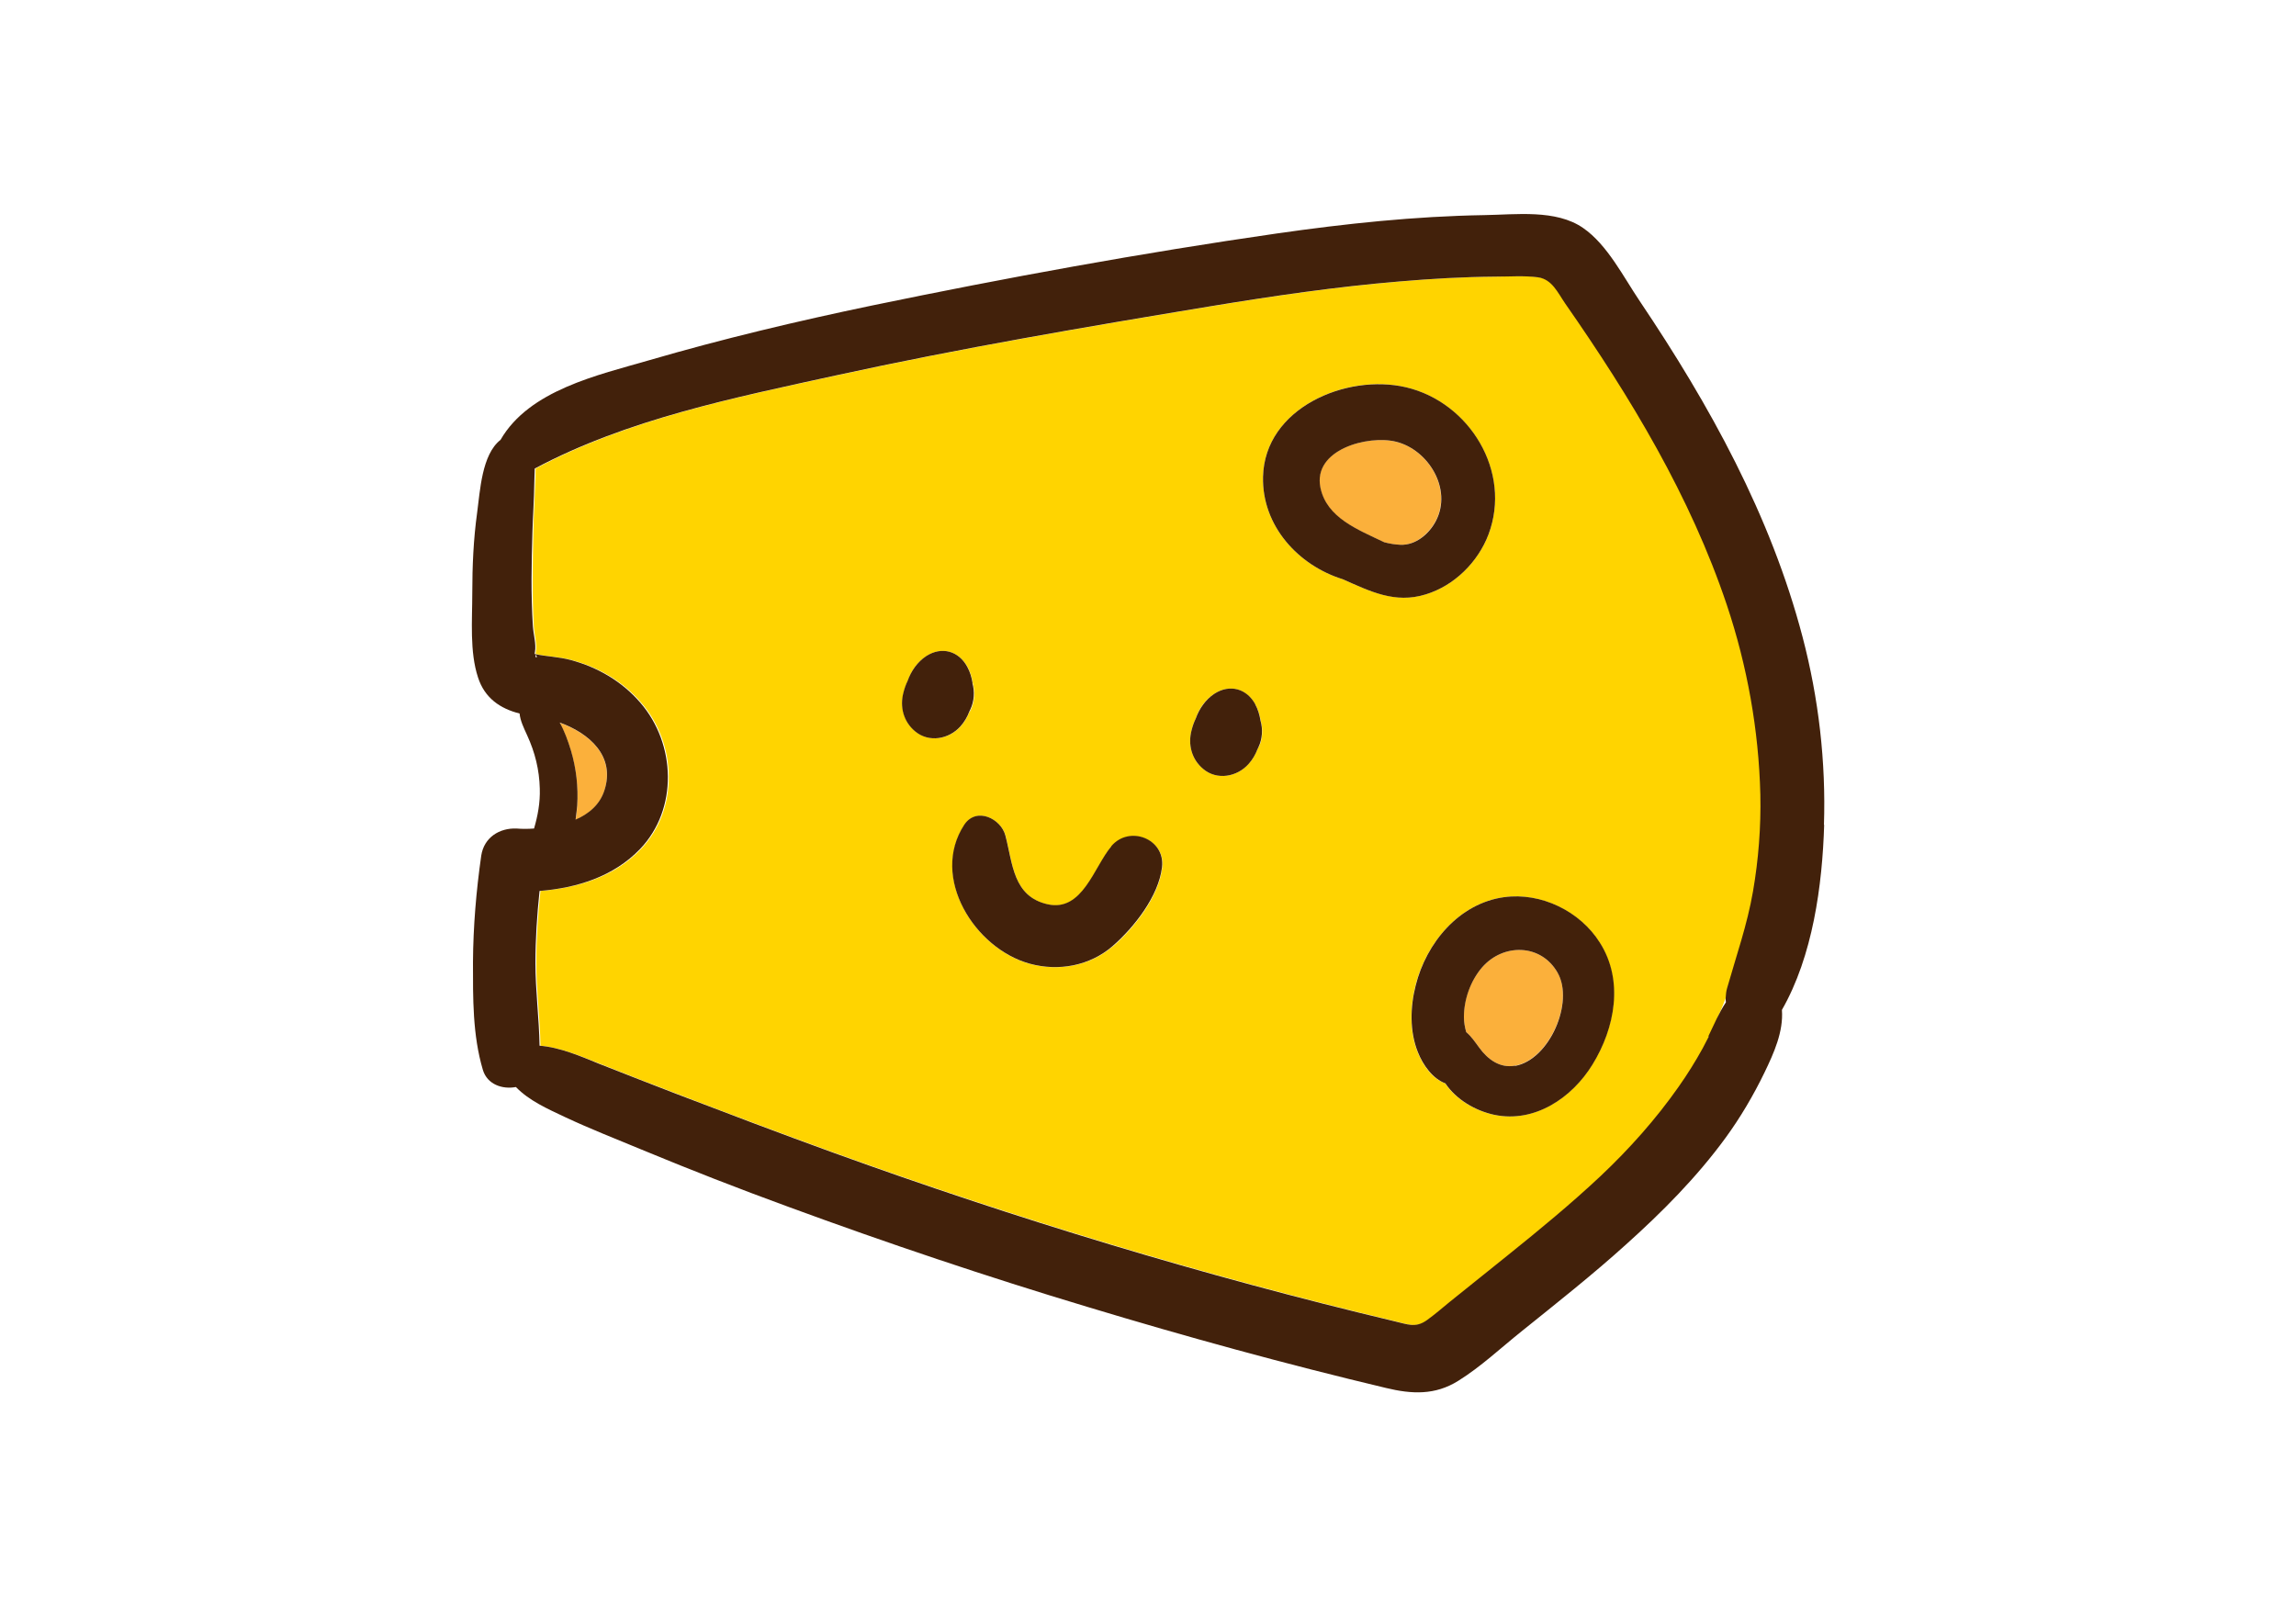 <?xml version="1.0" encoding="UTF-8"?><svg id="_レイヤー_1" xmlns="http://www.w3.org/2000/svg" viewBox="0 0 100 70"><defs><style>.cls-1{fill:none;}.cls-2{fill:#ffd400;}.cls-3{fill:#fbb03b;}.cls-4{fill:#42210b;}</style></defs><path class="cls-1" d="M75.22,43.24c-.32.83-.67,1.64-1.06,2.43.09-.17.18-.34.27-.52.26-.54.48-1.03.77-1.49-.02-.13-.01-.27.01-.42Z"/><path class="cls-2" d="M75.26,43.05c.39-1.41.88-2.77,1.13-4.22.24-1.39.35-2.81.32-4.22-.06-2.81-.57-5.6-1.46-8.26-1.59-4.75-4.2-9.05-7.04-13.13-.33-.48-.57-1.05-1.18-1.14-.6-.09-1.24-.04-1.84-.03-1.4.01-2.8.09-4.2.21-2.75.23-5.49.63-8.22,1.08-5.45.9-10.91,1.83-16.31,3.01-4.44.97-9.1,1.91-13.13,4.06,0,.22-.01.44-.02.67-.02.7-.07,1.39-.08,2.08-.03,1.38-.06,2.75.02,4.12.02.33.15.79.09,1.11,0,.04-.01.07-.01.1.51.11,1.05.12,1.57.26,1.18.32,2.23.93,3.03,1.86,1.55,1.78,1.65,4.63-.01,6.37-1.15,1.21-2.75,1.7-4.38,1.83-.11,1.04-.18,2.09-.18,3.14,0,1.2.16,2.4.18,3.6.89.08,1.78.47,2.6.79,1.12.45,2.24.88,3.36,1.31,2.24.86,4.49,1.71,6.75,2.53,8.02,2.9,16.21,5.38,24.51,7.37.58.14.92.31,1.42-.04.35-.24.67-.53,1-.8.85-.68,1.69-1.36,2.54-2.04,1.38-1.11,2.74-2.23,4.03-3.44,1.26-1.18,2.4-2.47,3.4-3.89.38-.55.73-1.1,1.05-1.68.39-.79.74-1.6,1.06-2.43.01-.06.02-.12.04-.19ZM42.23,30.99c-.09.24-.22.46-.39.65-.5.56-1.36.72-1.97.22-.51-.42-.68-1.07-.51-1.7.04-.17.1-.34.18-.5.14-.44.42-.83.81-1.08.67-.44,1.41-.22,1.79.47.12.22.19.46.23.71.11.38.08.8-.09,1.16-.01.03-.03.05-.04.08ZM48.47,41.22c-.99.86-2.35,1.1-3.6.77-2.4-.65-4.37-3.75-2.86-6.06.52-.8,1.59-.27,1.79.48.31,1.22.33,2.65,1.84,2.99,1.52.34,2.02-1.64,2.77-2.52.78-.93,2.37-.33,2.21.92-.15,1.26-1.21,2.61-2.15,3.43ZM54.81,32.55s-.03.05-.04.08c-.09.24-.22.46-.39.65-.5.56-1.36.72-1.97.22-.51-.42-.68-1.07-.51-1.7.04-.17.1-.34.18-.5.14-.44.42-.83.81-1.08.67-.44,1.41-.22,1.79.47.12.22.19.46.23.71.11.38.08.8-.09,1.16ZM62.1,25.89c-1.35.41-2.45-.14-3.62-.66-1.93-.6-3.52-2.32-3.47-4.46.07-3,3.64-4.52,6.23-3.9,2.75.65,4.62,3.67,3.59,6.41-.46,1.21-1.49,2.23-2.73,2.61ZM69.35,46.37c-.89,1.45-2.52,2.56-4.28,2.19-.83-.18-1.65-.66-2.13-1.37-.55-.2-.97-.78-1.2-1.37-.36-.9-.32-1.98-.09-2.9.47-1.84,1.88-3.56,3.85-3.84,1.61-.22,3.31.61,4.17,1.98,1.04,1.66.66,3.72-.32,5.31Z"/><path class="cls-2" d="M41.54,30.71s0-.02,0-.03c0,.02,0,.03,0,.03Z"/><path class="cls-2" d="M54.08,32.35s0-.02,0-.03c0,.02,0,.03,0,.03Z"/><path class="cls-3" d="M60.98,23.73c.67.03,1.25-.48,1.55-1.04.72-1.38-.31-3.1-1.74-3.45-1.22-.3-3.63.34-3.29,2,.27,1.32,1.61,1.82,2.78,2.38.23.06.46.1.7.11Z"/><path class="cls-3" d="M67.84,42.37c-.73-1.28-2.38-1.28-3.29-.23-.51.59-.8,1.39-.79,2.16,0,.23.04.45.1.66.22.18.4.45.57.68.37.51.9.9,1.56.78,1.49-.27,2.58-2.78,1.85-4.06Z"/><path class="cls-3" d="M25.14,35.1c-.01.2-.03.4-.07.61.58-.25,1.05-.65,1.25-1.26.49-1.52-.67-2.51-1.95-2.97,0,0,0,0,0,0,.22.39.38.81.5,1.24.23.78.32,1.58.27,2.39Z"/><path class="cls-4" d="M79.44,35.94c.09-2.76-.23-5.52-.93-8.19-1.39-5.3-4.05-10.11-7.09-14.63-.71-1.05-1.41-2.46-2.47-3.19-1.18-.82-2.94-.58-4.3-.56-3.03.05-6.04.37-9.04.8-5.9.85-11.8,1.93-17.64,3.14-3.26.68-6.5,1.45-9.69,2.38-2.24.65-5.23,1.3-6.48,3.47-.82.64-.89,2.23-1.02,3.18-.16,1.16-.21,2.33-.21,3.5,0,1.17-.12,2.55.25,3.67.29.9.97,1.36,1.81,1.57.03.31.17.6.33.95.34.74.53,1.5.55,2.32.02.62-.09,1.19-.25,1.74-.27.02-.53.02-.76,0-.75-.03-1.42.39-1.54,1.18-.22,1.54-.35,3.09-.36,4.64,0,1.57-.02,3.17.43,4.69.19.64.85.86,1.44.75.58.6,1.38.95,2.14,1.31,1.09.51,2.21.95,3.32,1.41,2.12.88,4.25,1.71,6.41,2.5,4.3,1.58,8.64,3.04,13.03,4.36,4.3,1.3,8.63,2.49,13,3.53,1.12.27,2.13.32,3.14-.31.98-.61,1.85-1.43,2.75-2.15,1.54-1.24,3.1-2.47,4.57-3.8,1.57-1.41,3.07-2.92,4.32-4.63.65-.89,1.22-1.86,1.7-2.85.41-.85.83-1.78.76-2.73,1.34-2.34,1.76-5.41,1.84-8.07ZM23.32,28.52c.13.09,0,.22,0,0h0ZM24.37,31.47c1.28.46,2.45,1.46,1.95,2.97-.2.61-.67,1.01-1.25,1.26.03-.21.05-.41.07-.61.05-.81-.04-1.61-.27-2.39-.13-.43-.28-.85-.5-1.24,0,0,0,0,0,0ZM74.43,45.14c-.09.18-.18.35-.27.52-.32.58-.67,1.14-1.05,1.68-.99,1.41-2.14,2.7-3.4,3.89-1.29,1.21-2.65,2.33-4.03,3.44-.85.68-1.69,1.36-2.54,2.04-.33.27-.65.55-1,.8-.5.35-.84.17-1.42.04-8.3-1.98-16.48-4.46-24.51-7.37-2.26-.82-4.5-1.67-6.75-2.53-1.12-.43-2.24-.87-3.36-1.31-.81-.33-1.71-.72-2.6-.79-.02-1.2-.18-2.39-.18-3.6,0-1.05.07-2.1.18-3.14,1.62-.13,3.22-.62,4.38-1.83,1.66-1.74,1.56-4.58.01-6.37-.8-.93-1.85-1.54-3.03-1.86-.52-.14-1.05-.15-1.57-.26,0-.03,0-.06.01-.1.06-.32-.07-.78-.09-1.11-.09-1.38-.06-2.74-.02-4.12.02-.7.07-1.39.08-2.08,0-.23.02-.45.02-.67,4.03-2.15,8.7-3.09,13.13-4.06,5.4-1.18,10.86-2.11,16.31-3.01,2.73-.45,5.46-.85,8.22-1.08,1.4-.12,2.8-.2,4.2-.21.6,0,1.24-.05,1.84.03.61.09.85.66,1.18,1.14,2.85,4.09,5.45,8.39,7.04,13.13.89,2.66,1.39,5.45,1.46,8.26.03,1.41-.08,2.83-.32,4.22-.25,1.45-.73,2.81-1.13,4.22-.02.06-.03.13-.04.19-.02.15-.03.29-.01.42-.3.45-.51.95-.77,1.49Z"/><path class="cls-4" d="M61.24,16.87c-2.6-.61-6.16.9-6.23,3.9-.05,2.14,1.54,3.86,3.47,4.46,1.18.52,2.27,1.08,3.62.66,1.24-.38,2.27-1.4,2.73-2.61,1.03-2.74-.83-5.76-3.59-6.41ZM57.51,21.24c-.34-1.66,2.07-2.3,3.29-2,1.42.35,2.46,2.07,1.74,3.45-.29.56-.88,1.07-1.55,1.04-.24-.01-.47-.05-.7-.11-1.17-.56-2.51-1.07-2.78-2.38Z"/><path class="cls-4" d="M65.51,39.08c-1.97.27-3.39,2-3.85,3.84-.24.93-.27,2,.09,2.9.23.59.66,1.17,1.2,1.37.48.71,1.3,1.19,2.13,1.37,1.76.37,3.39-.74,4.28-2.19.98-1.59,1.37-3.66.32-5.31-.86-1.37-2.56-2.2-4.17-1.98ZM65.99,46.42c-.66.12-1.19-.27-1.56-.78-.17-.23-.35-.5-.57-.68-.06-.21-.1-.43-.1-.66,0-.77.29-1.58.79-2.16.91-1.05,2.56-1.05,3.29.23.73,1.28-.35,3.79-1.85,4.06Z"/><path class="cls-4" d="M42.36,29.76c-.04-.25-.11-.49-.23-.71-.37-.69-1.11-.91-1.79-.47-.38.25-.66.65-.81,1.08-.08.16-.14.34-.18.5-.17.63,0,1.28.51,1.7.6.5,1.47.34,1.97-.22.17-.19.3-.41.39-.65.01-.03.03-.05.04-.08.17-.36.2-.78.09-1.16ZM41.54,30.71s0-.02,0-.03c0,.01,0,.02,0,.03Z"/><path class="cls-4" d="M54.68,30.69c-.37-.69-1.11-.91-1.79-.47-.38.25-.66.65-.81,1.08-.08.16-.14.34-.18.5-.17.63,0,1.28.51,1.7.6.5,1.47.34,1.97-.22.17-.19.3-.41.39-.65.01-.03.03-.05.04-.08.17-.36.2-.78.09-1.16-.04-.25-.11-.49-.23-.71ZM54.08,32.35s0-.02,0-.03c0,.01,0,.02,0,.03Z"/><path class="cls-4" d="M48.4,36.87c-.75.88-1.25,2.86-2.77,2.52-1.51-.34-1.52-1.77-1.84-2.99-.19-.74-1.26-1.27-1.79-.48-1.51,2.3.46,5.41,2.86,6.06,1.25.34,2.61.09,3.6-.77.94-.82,2-2.17,2.15-3.43.15-1.25-1.43-1.85-2.21-.92Z"/></svg>
